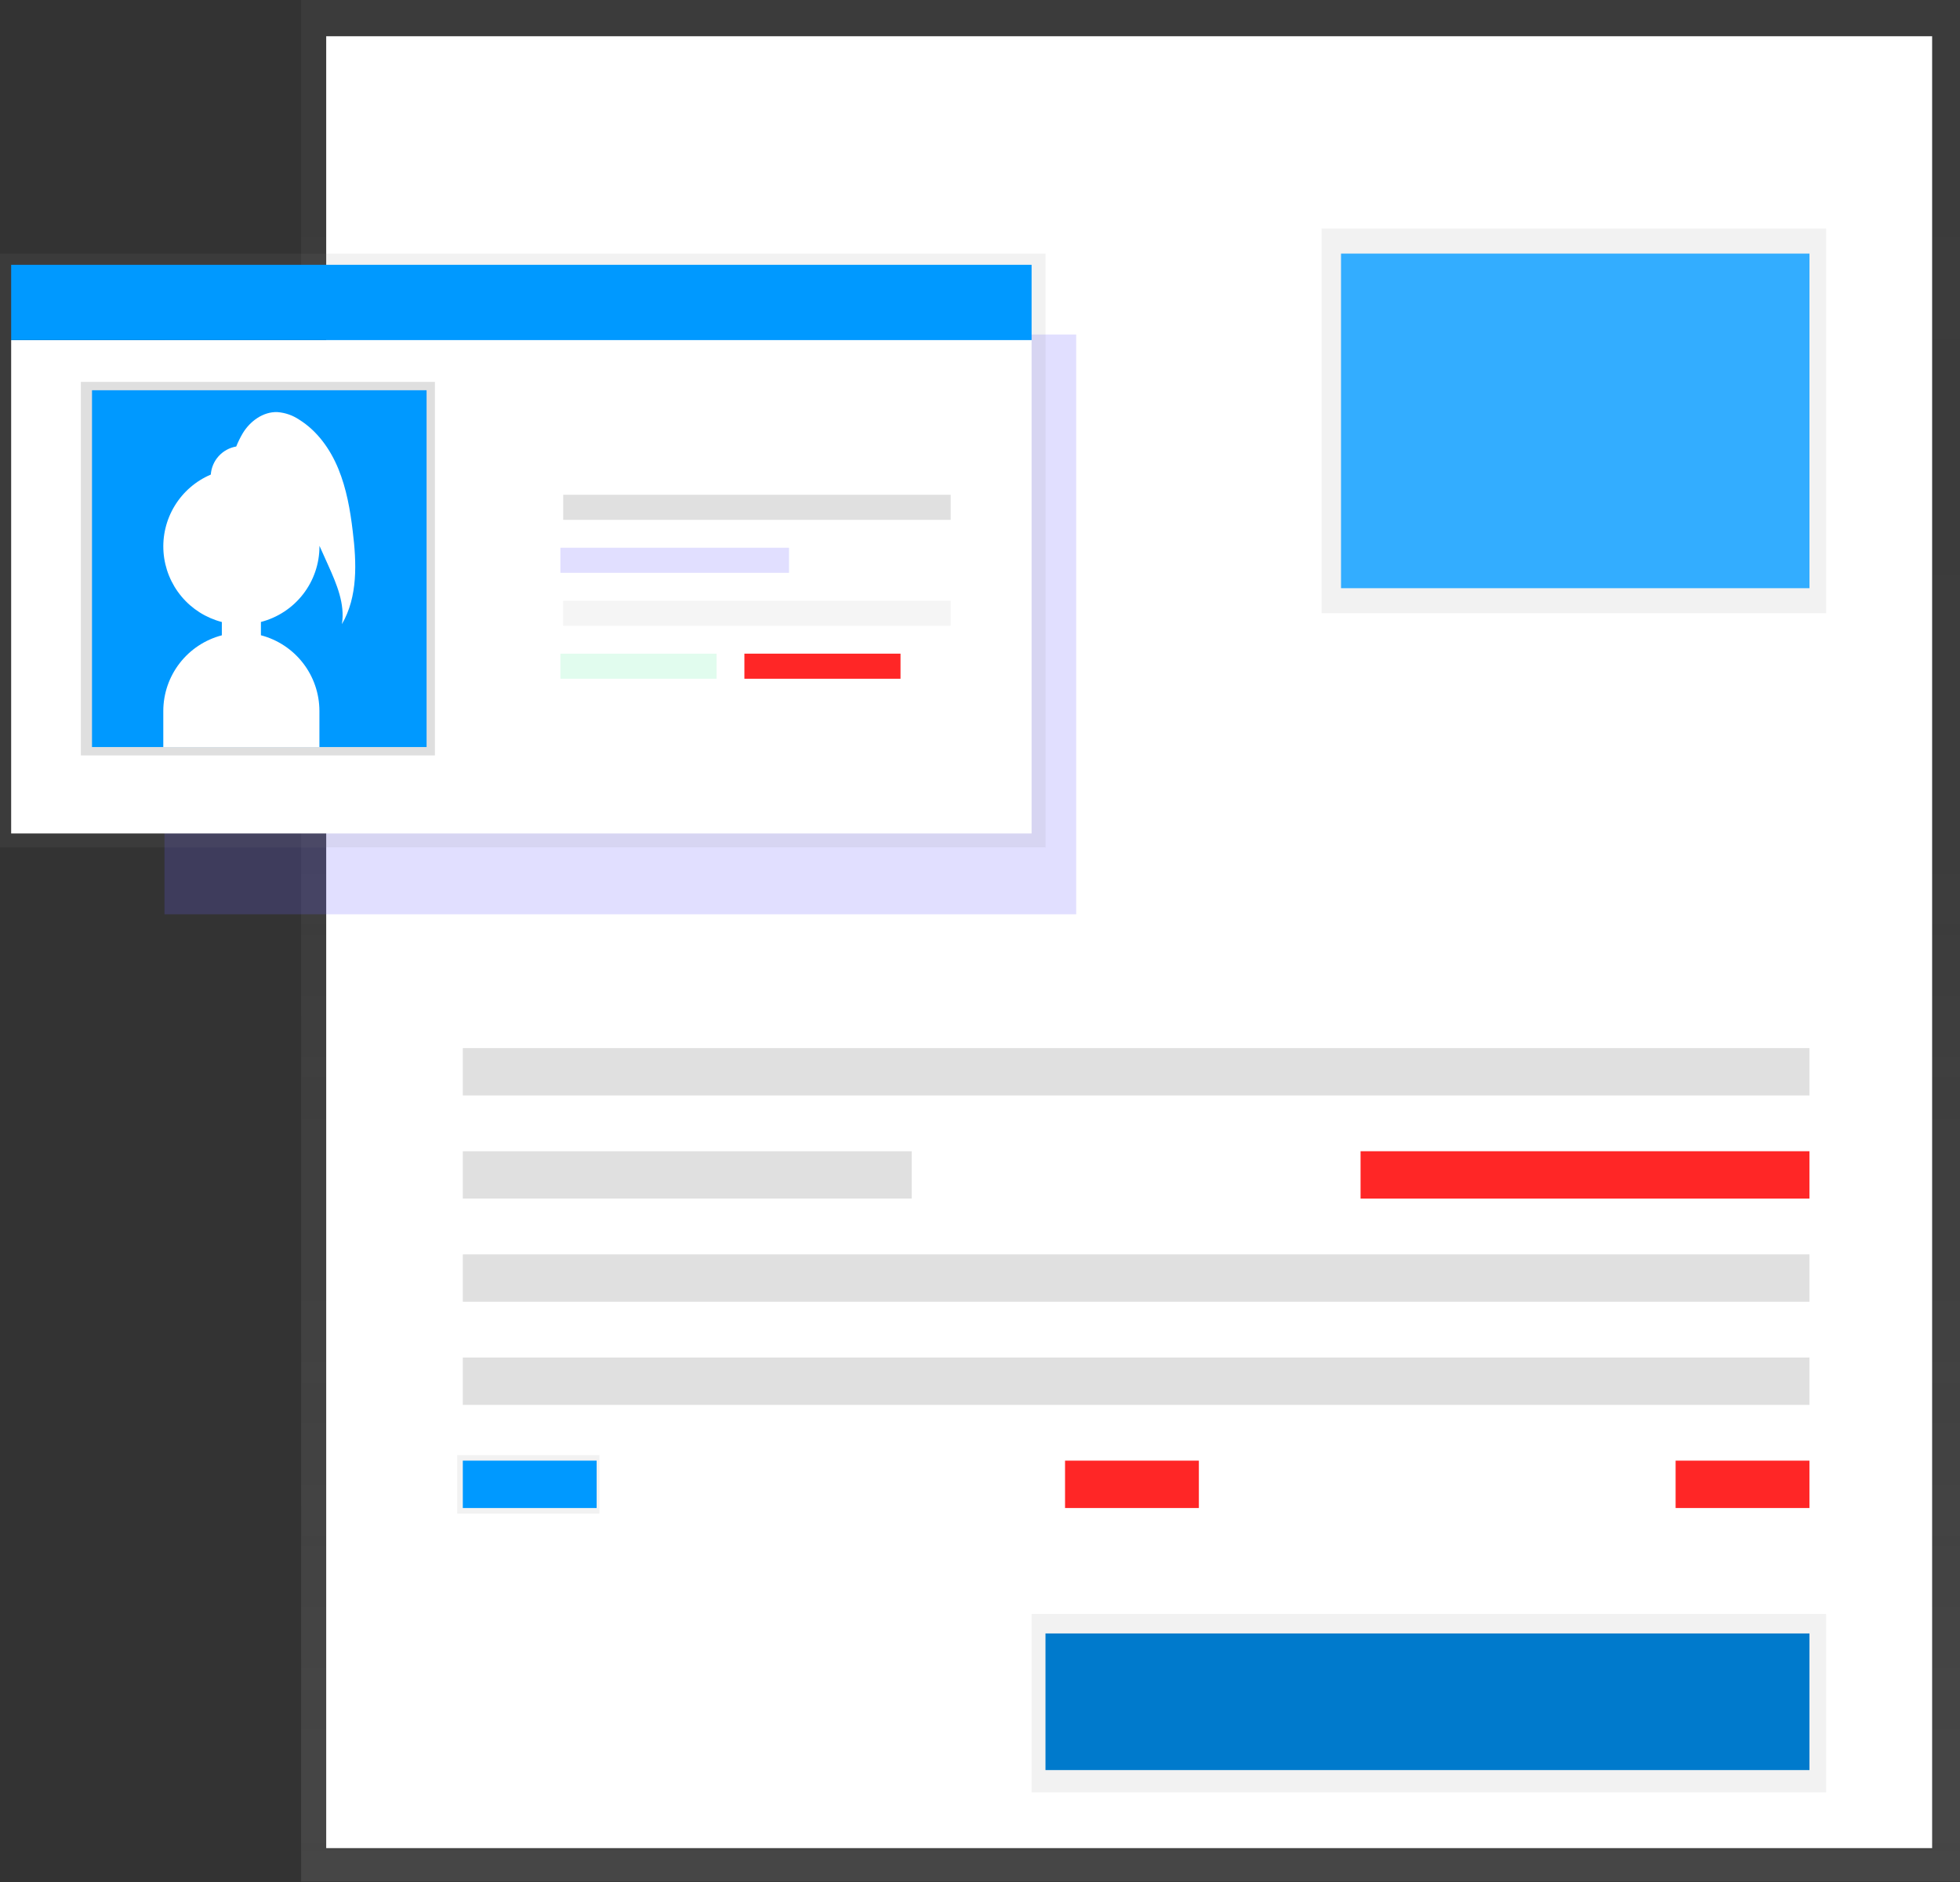 <svg width="785" height="754" viewBox="0 0 785 754" fill="none" xmlns="http://www.w3.org/2000/svg">
<rect x="0" y="0" width="785" height="754" fill="#333333" stroke="none"/>
<g clip-path="url(#clip0)">
<path d="M785 0H120.6V753.73H785V0Z" fill="url(#paint0_linear)"/>
<path d="M773.84 14.52H130.65V740.34H773.84V14.52Z" fill="white"/>
<path opacity="0.2" d="M431.02 134H65.88V366.26H431.02V134Z" fill="#6C63FF"/>
<path d="M418.74 101.61H0V339.45H418.74V101.61Z" fill="url(#paint1_linear)"/>
<path d="M413.16 136.23H4.47V333.88H413.16V136.23Z" fill="white"/>
<path d="M174.19 152.98H32.38V302.61H174.19V152.98Z" fill="url(#paint2_linear)"/>
<path d="M170.85 156.33H36.85V299.26H170.85V156.33Z" fill="#0099FF"/>
<path d="M141.27 212.77C140.27 204.28 138.77 195.77 135.52 187.83C132.27 179.89 127.05 172.59 119.78 168.08C117.189 166.343 114.191 165.309 111.08 165.08C105.39 164.88 100.13 168.72 97.2 173.6C96.208 175.29 95.342 177.052 94.61 178.87C91.899 179.332 89.422 180.691 87.576 182.729C85.73 184.767 84.622 187.367 84.43 190.11C78.421 192.67 73.363 197.046 69.968 202.626C66.572 208.206 65.008 214.709 65.495 221.222C65.983 227.736 68.497 233.934 72.686 238.946C76.874 243.958 82.526 247.533 88.85 249.17V254.5C82.149 256.252 76.216 260.17 71.975 265.645C67.734 271.12 65.422 277.844 65.4 284.77V299.29H127.93V284.75C127.909 277.827 125.6 271.105 121.363 265.63C117.125 260.156 111.197 256.236 104.5 254.48V249.15C111.211 247.415 117.156 243.499 121.401 238.018C125.645 232.538 127.949 225.802 127.95 218.87C127.95 218.8 127.95 218.72 127.95 218.65L131.47 226.48C134.82 233.94 138.25 241.94 136.94 250.02C143.36 239.02 142.83 225.41 141.27 212.77Z" fill="white"/>
<path d="M413.16 106.08H4.47V136.23H413.16V106.08Z" fill="#0099FF"/>
<path d="M380.77 198.2H225.56V208.25H380.77V198.2Z" fill="#E0E0E0"/>
<path d="M380.77 240.64H225.56V250.69H380.77V240.64Z" fill="#F5F5F5"/>
<path opacity="0.2" d="M316.01 219.42H224.45V229.47H316.01V219.42Z" fill="#6C63FF"/>
<path opacity="0.2" d="M286.98 261.85H224.45V271.9H286.98V261.85Z" fill="#69F0AE"/>
<path d="M360.67 261.85H298.14V271.9H360.67V261.85Z" fill="#FF2626"/>
<path d="M724.7 419.86H185.36V438.84H724.7V419.86Z" fill="#E0E0E0"/>
<path d="M365.14 461.17H185.36V480.15H365.14V461.17Z" fill="#E0E0E0"/>
<path d="M724.7 461.17H544.92V480.15H724.7V461.17Z" fill="#FF2626"/>
<path d="M724.7 502.49H185.36V521.47H724.7V502.49Z" fill="#E0E0E0"/>
<path d="M724.7 543.81H185.36V562.79H724.7V543.81Z" fill="#E0E0E0"/>
<path d="M240.08 582.89H183.13V606.34H240.08V582.89Z" fill="url(#paint3_linear)"/>
<path d="M238.96 585.12H185.36V604.1H238.96V585.12Z" fill="#0099FF"/>
<path d="M480.16 585.12H426.56V604.1H480.16V585.12Z" fill="#FF2626"/>
<path d="M724.7 585.12H671.1V604.1H724.7V585.12Z" fill="#FF2626"/>
<path d="M731.4 646.54H413.16V718.01H731.4V646.54Z" fill="url(#paint4_linear)"/>
<path d="M724.7 654.35H418.74V709.07H724.7V654.35Z" fill="#0099FF"/>
<path opacity="0.2" d="M724.7 654.35H418.74V709.07H724.7V654.35Z" fill="black"/>
<path d="M731.4 91.56H529.29V245.66H731.4V91.56Z" fill="url(#paint5_linear)"/>
<path d="M724.71 101.61H537.11V235.61H724.71V101.61Z" fill="#0099FF"/>
<path opacity="0.2" d="M724.71 101.61H537.11V235.61H724.71V101.61Z" fill="white"/>
</g>
<defs>
<linearGradient id="paint0_linear" x1="452.8" y1="753.73" x2="452.8" y2="0" gradientUnits="userSpaceOnUse">
<stop stop-color="#808080" stop-opacity="0.25"/>
<stop offset="0.54" stop-color="#808080" stop-opacity="0.12"/>
<stop offset="1" stop-color="#808080" stop-opacity="0.1"/>
</linearGradient>
<linearGradient id="paint1_linear" x1="87671.6" y1="80838.8" x2="87671.6" y2="24268.5" gradientUnits="userSpaceOnUse">
<stop stop-color="#808080" stop-opacity="0.25"/>
<stop offset="0.54" stop-color="#808080" stop-opacity="0.12"/>
<stop offset="1" stop-color="#808080" stop-opacity="0.1"/>
</linearGradient>
<linearGradient id="paint2_linear" x1="4624.19" y1="34238.7" x2="24735.7" y2="34238.7" gradientUnits="userSpaceOnUse">
<stop stop-color="#808080" stop-opacity="0.25"/>
<stop offset="0.54" stop-color="#808080" stop-opacity="0.12"/>
<stop offset="1" stop-color="#808080" stop-opacity="0.1"/>
</linearGradient>
<linearGradient id="paint3_linear" x1="12233.7" y1="14801.6" x2="12233.7" y2="14251.7" gradientUnits="userSpaceOnUse">
<stop stop-color="#808080" stop-opacity="0.25"/>
<stop offset="0.54" stop-color="#808080" stop-opacity="0.12"/>
<stop offset="1" stop-color="#808080" stop-opacity="0.1"/>
</linearGradient>
<linearGradient id="paint4_linear" x1="182536" y1="51962" x2="182536" y2="46854.8" gradientUnits="userSpaceOnUse">
<stop stop-color="#808080" stop-opacity="0.25"/>
<stop offset="0.54" stop-color="#808080" stop-opacity="0.12"/>
<stop offset="1" stop-color="#808080" stop-opacity="0.1"/>
</linearGradient>
<linearGradient id="paint5_linear" x1="127927" y1="37947.8" x2="127927" y2="14201" gradientUnits="userSpaceOnUse">
<stop stop-color="#808080" stop-opacity="0.25"/>
<stop offset="0.54" stop-color="#808080" stop-opacity="0.12"/>
<stop offset="1" stop-color="#808080" stop-opacity="0.1"/>
</linearGradient>
<clipPath id="clip0">
<rect width="785" height="753.73" fill="white"/>
</clipPath>
</defs>
</svg>
